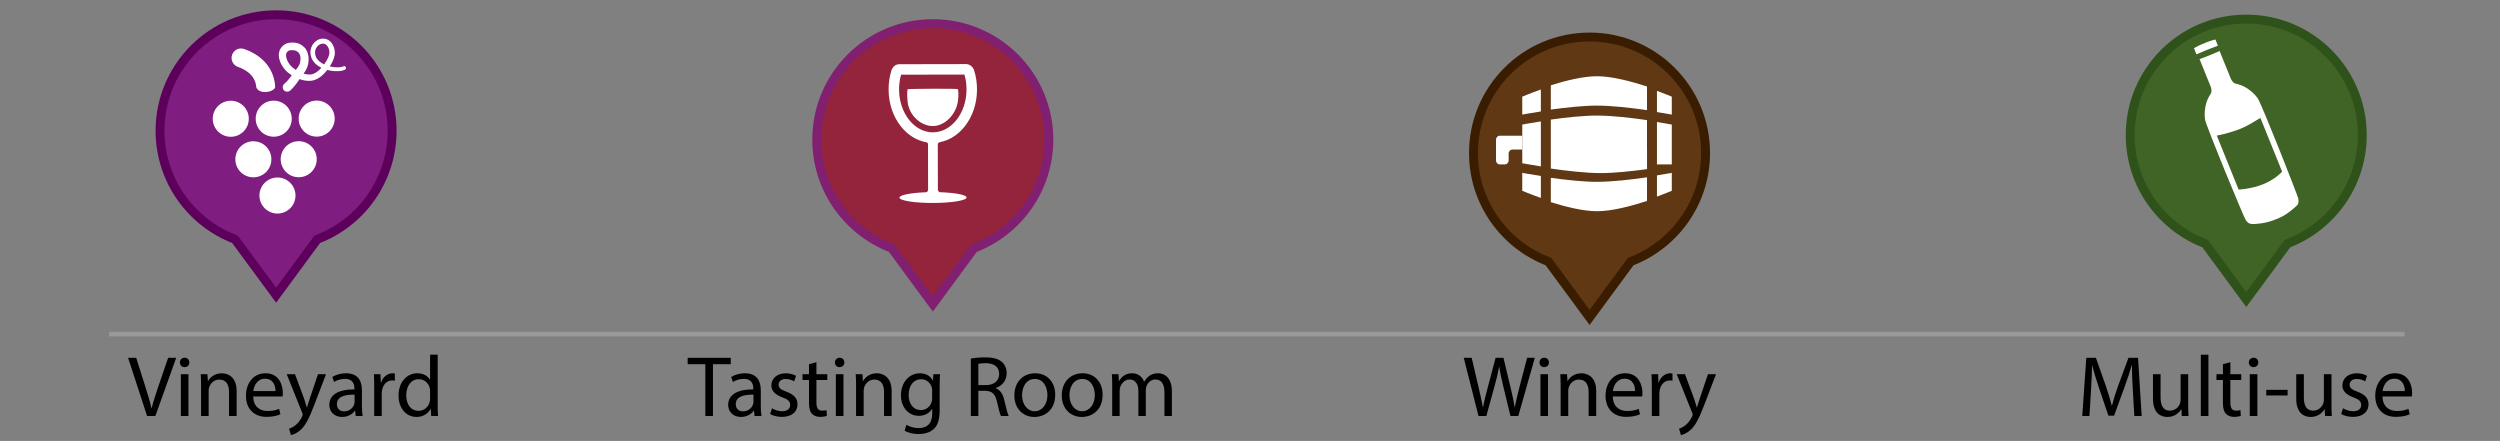 <?xml version="1.0" encoding="utf-8"?>
<!-- Generator: Adobe Illustrator 16.0.3, SVG Export Plug-In . SVG Version: 6.00 Build 0)  -->
<!DOCTYPE svg PUBLIC "-//W3C//DTD SVG 1.1//EN" "http://www.w3.org/Graphics/SVG/1.1/DTD/svg11.dtd">
<svg version="1.1" id="Layer_1" xmlns="http://www.w3.org/2000/svg" xmlns:xlink="http://www.w3.org/1999/xlink" x="0px" y="0px"
	 width="550px" height="97px" viewBox="0 0 550 97" enable-background="new 0 0 550 97" xml:space="preserve">
<rect x="0" y="0" width="550" height="97" fill="#808080" stroke="none"/>
<g>
	<path fill="#801D80" stroke="#5D005C" stroke-width="1.958" stroke-miterlimit="10" d="M86.266,28.773
		c0,10.905-6.839,20.213-16.47,23.875l-9.051,12.295l-9.051-12.295c-9.631-3.663-16.488-12.971-16.488-23.875
		c0-14.101,11.438-25.523,25.539-25.523C74.843,3.25,86.266,14.673,86.266,28.773z"/>
	<g>
		<path fill="#FFFFFF" d="M80.847,20.952"/>
		<g>
			<path fill="#FFFFFF" d="M60.525,19.284c0,0-0.477,0.956-2.229,0.96c-1.751,0.002-1.931-1.152-1.931-1.152l-0.002,0.037
				c0.003-0.307-0.089-3.041-4.025-4.421c-1.085-0.381-1.655-1.569-1.276-2.654c0.382-1.085,1.569-1.656,2.655-1.275
				C60.721,13.235,60.536,19.037,60.525,19.284z"/>
		</g>
		<g>
			<circle fill="#FFFFFF" cx="50.769" cy="26.127" r="3.966"/>
			<circle fill="#FFFFFF" cx="60.218" cy="26.11" r="3.966"/>
			<circle fill="#FFFFFF" cx="55.742" cy="35.043" r="3.966"/>
			<circle fill="#FFFFFF" cx="65.717" cy="35.027" r="3.966"/>
			<circle fill="#FFFFFF" cx="61.043" cy="43.017" r="3.966"/>
			<circle fill="#FFFFFF" cx="69.667" cy="26.093" r="3.966"/>
		</g>
		<path fill="#FFFFFF" d="M76.101,14.803c-0.081-0.205-0.315-0.309-0.522-0.225L75.52,14.6c0,0-0.033,0.014-0.099,0.04
			c-0.036,0.012-0.071,0.034-0.127,0.048c-0.054,0.015-0.118,0.032-0.186,0.052c-0.29,0.069-0.772,0.107-1.373,0.059
			c-0.316-0.025-0.645-0.08-1.012-0.156c-0.052-0.013-0.107-0.026-0.162-0.042c0.347-0.539,0.648-1.11,0.866-1.741
			c0.067-0.187,0.112-0.383,0.168-0.572L73.6,12.27l0.007-0.046l0.006-0.033l0.011-0.067c0.008-0.048,0.018-0.075,0.024-0.146
			c0.012-0.118,0.025-0.251,0.021-0.353c0.001-0.435-0.075-0.849-0.215-1.24c-0.138-0.389-0.344-0.758-0.629-1.079l-0.109-0.121
			l-0.122-0.111c-0.073-0.074-0.167-0.137-0.259-0.2c-0.087-0.068-0.197-0.114-0.294-0.168c-0.049-0.028-0.104-0.044-0.159-0.065
			L71.8,8.611l-0.04-0.014l-0.02-0.008c0,0-0.04-0.01-0.055-0.014l-0.246-0.053C71.32,8.508,71.2,8.497,71.078,8.491
			c-0.108,0.007-0.216,0.013-0.323,0.021c-0.105,0.021-0.21,0.04-0.312,0.063c-0.408,0.108-0.767,0.313-1.063,0.565
			c-0.588,0.505-0.964,1.193-1.062,1.93l-0.016,0.136l-0.004,0.036l-0.001,0.049v0.072l0.002,0.222
			c-0.008,0.13,0.023,0.329,0.05,0.508c0.021,0.188,0.081,0.34,0.128,0.502c0.042,0.163,0.126,0.307,0.195,0.456
			c0.3,0.583,0.746,1.026,1.198,1.354c0.279,0.2,0.564,0.364,0.844,0.502c-0.25,0.277-0.521,0.536-0.805,0.761
			c-0.256,0.201-0.533,0.375-0.804,0.501c-0.066,0.024-0.117,0.05-0.191,0.081l-0.133,0.043l-0.065,0.022l-0.021,0.006
			c0,0,0,0-0.001,0l-0.013,0.001l-0.204,0.043l-0.216,0.027c-0.293,0.021-0.61-0.007-0.929-0.067
			c-0.164-0.033-0.291-0.06-0.483-0.115c-0.017-0.004-0.036-0.01-0.054-0.016c0.26-0.357,0.537-0.778,0.747-1.3
			c0.03-0.073,0.058-0.149,0.088-0.225l0.005-0.014l0.012-0.033l0.008-0.024l0.014-0.045l0.028-0.094
			c0.021-0.083,0.043-0.168,0.066-0.253c0.016-0.077,0.031-0.157,0.047-0.237c0.057-0.318,0.086-0.645,0.083-0.979
			c-0.003-0.338-0.037-0.688-0.121-1.045c-0.087-0.359-0.226-0.733-0.46-1.092l-0.044-0.068l-0.024-0.031l-0.01-0.018
			c-0.004-0.003-0.004-0.003-0.004-0.003s-0.003-0.007-0.035-0.047l-0.072-0.088c-0.034-0.045-0.133-0.151-0.214-0.233
			c-0.165-0.161-0.31-0.272-0.477-0.39c-0.083-0.056-0.171-0.108-0.257-0.162c-0.09-0.048-0.18-0.097-0.275-0.143
			c-0.102-0.042-0.191-0.087-0.306-0.123l-0.167-0.051L65.41,9.49l-0.051-0.014l-0.03-0.006l-0.06-0.012l-0.117-0.024l-0.16-0.024
			c-0.11-0.016-0.221-0.029-0.312-0.032c-0.192-0.019-0.389-0.016-0.585-0.011L63.792,9.39c-0.103,0.012-0.212,0.031-0.317,0.049
			c-0.105,0.017-0.228,0.058-0.34,0.09c-0.056,0.012-0.122,0.041-0.188,0.072c-0.065,0.029-0.128,0.06-0.191,0.092l-0.048,0.025
			L62.65,9.755L62.597,9.79L62.49,9.865c-0.099,0.077-0.215,0.16-0.294,0.242c-0.175,0.157-0.329,0.354-0.462,0.56
			c-0.13,0.213-0.228,0.445-0.295,0.681c-0.065,0.236-0.095,0.477-0.102,0.71c-0.009,0.467,0.08,0.901,0.212,1.302
			c0.136,0.403,0.317,0.775,0.532,1.126c0.215,0.349,0.461,0.676,0.744,0.982c0.143,0.152,0.294,0.299,0.458,0.439l0.126,0.105
			l0.037,0.029l0.014,0.01l0.028,0.021l0.055,0.039l0.224,0.163c0.121,0.096,0.262,0.19,0.415,0.283
			c-0.038,0.048-0.071,0.099-0.106,0.147c-0.101,0.136-0.19,0.276-0.286,0.391c-0.188,0.232-0.356,0.463-0.494,0.603
			c-0.145,0.155-0.234,0.28-0.38,0.403c-0.258,0.237-0.395,0.362-0.395,0.362l-0.009,0.009c-0.004,0.005-0.008,0.009-0.015,0.013
			c-0.389,0.377-0.399,0.998-0.025,1.388c0.377,0.391,0.999,0.4,1.389,0.026c0,0,0.134-0.13,0.386-0.372
			c0.119-0.104,0.295-0.318,0.488-0.537c0.21-0.232,0.379-0.475,0.591-0.756c0.11-0.14,0.202-0.29,0.311-0.445
			c0.083-0.123,0.17-0.25,0.259-0.383c0.199,0.063,0.399,0.146,0.593,0.188c0.166,0.043,0.403,0.095,0.606,0.126
			c0.413,0.066,0.843,0.098,1.291,0.056c0.94-0.088,1.73-0.551,2.359-1.069c0.484-0.401,0.899-0.852,1.265-1.324
			c0.182,0.049,0.362,0.092,0.533,0.127c0.405,0.074,0.789,0.127,1.121,0.145c0.697,0.04,1.245-0.015,1.636-0.113
			c0.095-0.029,0.181-0.055,0.255-0.077c0.074-0.022,0.135-0.056,0.185-0.075c0.099-0.045,0.151-0.069,0.151-0.069
			C76.086,15.232,76.181,15.003,76.101,14.803z M65.479,15.633l0.008,0.002l0.006,0.004L65.479,15.633z M65.861,14.201
			c-0.15,0.348-0.383,0.682-0.644,1.012c-0.045,0.056-0.089,0.111-0.133,0.167c-0.137-0.089-0.277-0.185-0.429-0.309l-0.218-0.166
			l-0.056-0.041l-0.026-0.021l-0.001-0.001l-0.084-0.073c-0.111-0.099-0.218-0.208-0.322-0.322
			c-0.203-0.234-0.388-0.489-0.541-0.755c-0.307-0.529-0.502-1.118-0.475-1.583c0.014-0.233,0.074-0.42,0.175-0.58
			c0.058-0.076,0.113-0.153,0.194-0.218c0.04-0.04,0.068-0.049,0.098-0.079l0.103-0.068l0.048-0.029l0.011-0.002
			c0.012-0.004,0.024-0.007,0.034-0.012c0.01-0.006,0.021-0.014,0.049-0.019c0.047-0.008,0.081-0.025,0.141-0.032l0.174-0.022
			l0.188-0.011c0.132,0.002,0.262,0.003,0.394,0.019c0.069,0.004,0.119,0.014,0.168,0.02l0.077,0.012l0.118,0.028l0.059,0.011
			l0.006,0.002l0.008,0.003l0.06,0.022c0.039,0.008,0.089,0.039,0.132,0.057c0.046,0.021,0.093,0.051,0.141,0.078l0.137,0.091
			c0.041,0.035,0.089,0.066,0.129,0.102l0.058,0.053c0.021,0.018,0.039,0.034,0.044,0.043c0.024,0.028,0.036,0.028,0.093,0.105
			l0.044,0.056c0,0,0,0.001,0.001,0.004c0.003,0.001,0.004,0.003,0.004,0.003l0.002,0.004l0.008,0.014l0.018,0.028
			c0.188,0.297,0.273,0.752,0.264,1.191c-0.003,0.22-0.029,0.44-0.073,0.648l-0.035,0.151l-0.036,0.127l-0.029,0.093l-0.016,0.045
			l-0.004,0.013l-0.005,0.01L65.861,14.201z M72.46,11.78c0.003,0.02-0.013,0.077-0.021,0.117l-0.012,0.066l-0.004,0.019
			l-0.004,0.014c-0.05,0.15-0.088,0.306-0.146,0.454c-0.213,0.578-0.558,1.168-0.957,1.716c-0.302-0.142-0.599-0.313-0.877-0.527
			c-0.361-0.273-0.684-0.619-0.884-1.036c-0.044-0.107-0.103-0.207-0.128-0.322c-0.03-0.113-0.074-0.229-0.075-0.333
			c-0.014-0.109-0.043-0.201-0.031-0.365l0.002-0.222v-0.047l0.004-0.022l0.013-0.085c0.068-0.454,0.337-0.925,0.727-1.242
			c0.195-0.156,0.419-0.271,0.647-0.326c0.058-0.01,0.115-0.018,0.173-0.03c0.058,0,0.115-0.002,0.172-0.007
			c0.047,0.008,0.09,0.011,0.136,0.009l0.224,0.056l0.004,0.002l0.018,0.007l0.039,0.017c0.024,0.01,0.052,0.015,0.075,0.029
			c0.045,0.034,0.098,0.05,0.143,0.089c0.046,0.036,0.093,0.068,0.137,0.113L71.9,9.987l0.062,0.073
			c0.164,0.197,0.299,0.443,0.388,0.712c0.087,0.269,0.131,0.559,0.122,0.833C72.475,11.679,72.463,11.723,72.46,11.78z"/>
		<polygon fill="#FFFFFF" points="65.494,15.64 65.479,15.633 65.487,15.636 		"/>
	</g>
</g>
<g>
	<path fill="#93243B" stroke="#811F70" stroke-width="1.958" stroke-miterlimit="10" d="M230.746,30.725
		c0,10.906-6.839,20.214-16.47,23.876l-9.052,12.295l-9.052-12.295c-9.631-3.664-16.487-12.971-16.487-23.876
		c0-14.101,11.438-25.523,25.539-25.523C219.324,5.202,230.746,16.625,230.746,30.725z"/>
	<g>
		<path fill="#FFFFFF" d="M206.776,42.287c-0.016-0.003-0.031-0.003-0.046-0.008c-0.206-0.06-0.299-0.244-0.381-0.447
			c-0.007-0.03-0.01-0.056-0.015-0.086c0,0-0.015-7.962-0.019-9.953c0-0.018,0.003-0.042,0.004-0.06
			c-0.001-0.308,0.275-0.4,0.459-0.461c0.026-0.006,0.052-0.01,0.078-0.015c2.023-0.409,3.876-1.576,5.333-3.384
			c1.78-2.211,2.757-5.132,2.752-8.227c-0.003-1.443-0.217-2.844-0.638-4.174c-0.022-0.069-0.044-0.14-0.067-0.209
			c-0.285-0.614-0.84-1.074-1.514-1.154c-0.039-0.005-0.077-0.01-0.113-0.011c-3.066,0.005-11.179,0.021-14.53,0.027
			c-0.07,0-0.14,0.001-0.206,0.001c-0.806,0.002-1.358,0.464-1.695,1.172c-0.024,0.07-0.046,0.139-0.068,0.209
			c-0.415,1.331-0.624,2.733-0.621,4.175c0.006,3.096,0.994,6.014,2.783,8.218c1.482,1.826,3.369,2.992,5.425,3.378
			c0.013,0.002,0.031,0.007,0.051,0.013c0.265,0.048,0.449,0.231,0.414,0.463c0,0.02,0,0.038,0,0.054
			c0.004,2.004,0.02,9.888,0.02,9.888c0,0.018-0.001,0.042-0.002,0.065c-0.054,0.279-0.176,0.468-0.364,0.518
			c-0.031,0.005-0.043,0.011-0.073,0.016c-3.347,0.118-5.861,0.602-5.86,1.178c0.002,0.659,3.307,1.187,7.383,1.178
			c4.076-0.007,7.38-0.548,7.378-1.207C212.641,42.867,210.125,42.393,206.776,42.287z M197.794,19.677
			c-0.002-1.12,0.147-2.21,0.446-3.247l13.938-0.027c0.302,1.036,0.454,2.125,0.457,3.246c0.011,5.21-3.31,9.456-7.401,9.464
			C201.143,29.122,197.805,24.889,197.794,19.677z"/>
		<path fill="#FFFFFF" d="M210.72,19.612c-0.133-0.153-10.933-0.09-11.029,0.021c-0.096,0.112-0.166,1.166-0.022,2.69
			c0.298,3.154,3.033,5.416,5.553,5.41c2.521-0.004,5.067-2.365,5.528-5.498C210.911,21.137,210.854,19.765,210.72,19.612z"/>
	</g>
</g>
<g>
	<path fill="#603813" stroke="#3A1C00" stroke-width="1.958" stroke-miterlimit="10" d="M375.226,33.668
		c0,10.906-6.839,20.214-16.47,23.876l-9.052,12.295l-9.052-12.295c-9.631-3.662-16.487-12.97-16.487-23.876
		c0-14.101,11.438-25.523,25.539-25.523C363.803,8.146,375.226,19.568,375.226,33.668z"/>
	<g>
		<path fill="#FFFFFF" d="M367.794,41.971v-3.944c0,0-1.297,0.244-3.263,0.56v4.661C366.497,42.527,367.794,41.971,367.794,41.971z"
			/>
		<path fill="#FFFFFF" d="M334.896,38.027v3.944c0,0,1.67,0.715,4.092,1.574v-4.827C336.566,38.339,334.896,38.027,334.896,38.027z"
			/>
		<path fill="#FFFFFF" d="M351.346,40.003c-3.014,0-6.879-0.423-10.166-0.878v5.349c3.287,1.032,7.152,1.993,10.166,1.993
			c3.279,0,7.551-1.13,10.994-2.257v-5.2C358.896,39.505,354.625,40.003,351.346,40.003z"/>
		<path fill="#FFFFFF" d="M367.794,36.165v-8.762c0,0-1.298-0.243-3.263-0.56v9.321L367.794,36.165L367.794,36.165z"/>
		<path fill="#FFFFFF" d="M334.896,21.267v3.944c0,0,1.67-0.314,4.092-0.692V19.69C336.566,20.551,334.896,21.267,334.896,21.267z"
			/>
		<path fill="#FFFFFF" d="M351.346,23.234c3.271,0,7.546,0.498,10.994,0.994v-5.2c-3.448-1.126-7.724-2.258-10.994-2.258
			c-3.021,0-6.884,0.958-10.166,1.99v5.349C344.462,23.656,348.325,23.234,351.346,23.234z"/>
		<path fill="#FFFFFF" d="M367.794,25.211v-3.944c0,0-1.298-0.556-3.263-1.275v4.66C366.496,24.968,367.794,25.211,367.794,25.211z"
			/>
		<path fill="#FFFFFF" d="M362.345,32.711v4.497c-3.286,0.45-7.146,0.872-10.172,0.872c-3.271,0-7.545-0.499-10.991-0.997V26.307
			c3.278-0.46,7.146-0.882,10.164-0.882c3.271,0,7.543,0.499,10.99,0.997v6.29L362.345,32.711L362.345,32.711z"/>
		<path fill="#FFFFFF" d="M334.896,29.864v3.04h-2.184c-0.444,0-0.811,0.398-0.811,0.885v1.494c0,0.486-0.365,0.883-0.812,0.883
			h-1.16c-0.443,0-0.808-0.397-0.808-0.883v-4.534c0-0.485,0.363-0.885,0.808-0.885H334.896z"/>
		<path fill="#FFFFFF" d="M338.99,26.71v9.894c-2.42-0.383-4.09-0.69-4.09-0.69V27.4C334.9,27.4,336.57,27.093,338.99,26.71z"/>
	</g>
</g>
<g>
	<path fill="#406425" stroke="#2E521A" stroke-width="1.958" stroke-miterlimit="10" d="M519.704,29.719
		c0,10.906-6.839,20.215-16.47,23.876l-9.052,12.296l-9.052-12.296c-9.632-3.663-16.487-12.97-16.487-23.876
		c0-14.101,11.438-25.523,25.539-25.523C508.281,4.196,519.704,15.619,519.704,29.719z"/>
	<g>
		<path fill="#FFFFFF" d="M484.984,11.2l0.029-0.013l0.824-0.333c1.05-0.425,1.853-0.718,2.103-0.808
			c-0.349-0.861-0.493-1.222-0.549-1.357c0,0-0.934,0.204-2.158,0.7l-0.796,0.322l-0.025,0.016
			c-1.056,0.452-1.741,0.873-1.741,0.873c0.055,0.135,0.2,0.496,0.549,1.357C483.438,11.857,484.091,11.567,484.984,11.2z"/>
		<path fill="#FFFFFF" d="M496.688,21.606c-0.54-0.784-1.702-1.907-2.99-2.561c-0.396-0.201-0.819-0.364-1.257-0.49
			c-0.361-0.104-0.78-0.14-1.059-0.386c-0.239-0.213-0.476-0.548-0.595-0.839c-0.611-1.511-1.806-4.464-2.476-6.116
			c-0.329,0.154-1.035,0.473-2.273,0.974c-1.177,0.477-1.825,0.708-2.139,0.815c0.669,1.653,1.86,4.604,2.474,6.113
			c0.117,0.292,0.179,0.697,0.154,1.018c-0.028,0.369-0.305,0.686-0.49,1.012c-0.228,0.394-0.418,0.807-0.563,1.227
			c-0.472,1.366-0.524,2.979-0.368,3.919c0.247,1.505,8.484,21.374,8.926,22.067c0.24,0.379,0.566,0.754,1.018,0.864
			c0.541,0.135,1.127,0.039,1.673-0.005c1.1-0.088,2.19-0.314,3.229-0.688c1-0.362,2.004-0.774,2.899-1.351
			c0.728-0.466,1.408-1.017,2.056-1.587c0.167-0.147,0.326-0.298,0.479-0.459c0.224-0.231,0.391-0.687,0.23-1.46
			C505.449,42.867,497.555,22.859,496.688,21.606z M497.929,40.519c-2.687,1.086-5.434,1.182-5.434,1.182l-4.805-11.875
			c0,0,2.517-0.426,5.244-1.51c1.525-0.607,3.168-1.673,4.353-2.373c0.439,1.089,4.782,11.822,4.782,11.822
			S500.587,39.443,497.929,40.519z"/>
	</g>
</g>
<g enable-background="new    ">
	<path d="M325.271,91.521l-3.249-12.804h1.747l1.52,6.478c0.381,1.596,0.723,3.191,0.951,4.427h0.037
		c0.209-1.273,0.608-2.793,1.045-4.445l1.71-6.459h1.729l1.558,6.497c0.361,1.52,0.703,3.039,0.893,4.388h0.039
		c0.266-1.405,0.627-2.83,1.025-4.426l1.691-6.459h1.689l-3.628,12.804H332.3l-1.614-6.668c-0.399-1.634-0.666-2.888-0.836-4.18
		h-0.039c-0.228,1.273-0.512,2.527-0.987,4.18L327,91.521H325.271z"/>
	<path d="M340.756,79.743c0.02,0.57-0.398,1.026-1.064,1.026c-0.588,0-1.006-0.456-1.006-1.026c0-0.589,0.437-1.045,1.045-1.045
		C340.357,78.698,340.756,79.154,340.756,79.743z M338.895,91.521v-9.194h1.672v9.194H338.895z"/>
	<path d="M343.34,84.815c0-0.95-0.02-1.729-0.076-2.488h1.482l0.095,1.52h0.038c0.455-0.874,1.52-1.729,3.039-1.729
		c1.273,0,3.249,0.76,3.249,3.913v5.49h-1.672v-5.3c0-1.482-0.551-2.717-2.128-2.717c-1.102,0-1.957,0.778-2.242,1.71
		c-0.075,0.209-0.113,0.493-0.113,0.778v5.528h-1.672V84.815z"/>
	<path d="M354.816,87.229c0.037,2.261,1.48,3.191,3.152,3.191c1.197,0,1.92-0.209,2.546-0.476l0.285,1.197
		c-0.589,0.266-1.596,0.57-3.059,0.57c-2.831,0-4.521-1.862-4.521-4.636s1.634-4.958,4.313-4.958c3.001,0,3.8,2.641,3.8,4.331
		c0,0.342-0.038,0.608-0.057,0.779H354.816z M359.717,86.031c0.02-1.063-0.437-2.717-2.317-2.717c-1.69,0-2.432,1.558-2.565,2.717
		H359.717z"/>
	<path d="M363.404,85.195c0-1.083-0.02-2.014-0.076-2.868h1.463l0.057,1.805h0.076c0.418-1.235,1.425-2.014,2.545-2.014
		c0.19,0,0.323,0.019,0.476,0.057v1.577c-0.171-0.038-0.343-0.058-0.569-0.058c-1.179,0-2.015,0.894-2.242,2.147
		c-0.038,0.228-0.076,0.493-0.076,0.778v4.901h-1.652V85.195z"/>
	<path d="M370.699,82.327l2.014,5.433c0.209,0.608,0.438,1.33,0.589,1.881h0.038c0.171-0.551,0.361-1.254,0.589-1.919l1.823-5.395
		h1.768l-2.508,6.554c-1.197,3.153-2.014,4.769-3.154,5.756c-0.816,0.723-1.633,1.007-2.051,1.083l-0.418-1.405
		c0.418-0.134,0.969-0.399,1.463-0.817c0.455-0.36,1.025-1.007,1.405-1.861c0.076-0.171,0.134-0.305,0.134-0.399
		s-0.039-0.228-0.115-0.437l-3.4-8.473H370.699z"/>
</g>
<g enable-background="new    ">
	<path d="M469.227,85.898c-0.096-1.786-0.209-3.933-0.189-5.528h-0.058c-0.437,1.501-0.969,3.097-1.614,4.863l-2.262,6.212h-1.254
		l-2.07-6.098c-0.607-1.805-1.121-3.458-1.481-4.978h-0.038c-0.038,1.596-0.133,3.742-0.247,5.661l-0.342,5.49h-1.577l0.893-12.804
		h2.109l2.185,6.192c0.532,1.577,0.969,2.982,1.292,4.313h0.057c0.323-1.292,0.779-2.697,1.35-4.313l2.279-6.192h2.108l0.798,12.804
		h-1.615L469.227,85.898z"/>
	<path d="M481.405,89.014c0,0.95,0.019,1.786,0.076,2.508H480l-0.096-1.501h-0.037c-0.438,0.741-1.406,1.71-3.04,1.71
		c-1.444,0-3.173-0.798-3.173-4.027v-5.376h1.672v5.091c0,1.748,0.532,2.926,2.052,2.926c1.121,0,1.899-0.779,2.204-1.52
		c0.095-0.247,0.151-0.551,0.151-0.855v-5.642h1.672V89.014z"/>
	<path d="M484.18,78.033h1.672v13.488h-1.672V78.033z"/>
	<path d="M490.678,79.687v2.641h2.394V83.6h-2.394v4.958c0,1.14,0.323,1.786,1.254,1.786c0.438,0,0.76-0.057,0.969-0.114
		l0.076,1.254c-0.323,0.133-0.836,0.229-1.482,0.229c-0.778,0-1.405-0.247-1.805-0.703c-0.475-0.494-0.646-1.312-0.646-2.394V83.6
		h-1.425v-1.272h1.425v-2.204L490.678,79.687z"/>
	<path d="M496.814,79.743c0.02,0.57-0.398,1.026-1.063,1.026c-0.589,0-1.007-0.456-1.007-1.026c0-0.589,0.438-1.045,1.045-1.045
		C496.416,78.698,496.814,79.154,496.814,79.743z M494.953,91.521v-9.194h1.672v9.194H494.953z"/>
	<path d="M503.274,85.766V87h-4.692v-1.234H503.274z"/>
	<path d="M512.926,89.014c0,0.95,0.02,1.786,0.076,2.508h-1.482l-0.094-1.501h-0.039c-0.437,0.741-1.405,1.71-3.039,1.71
		c-1.443,0-3.173-0.798-3.173-4.027v-5.376h1.672v5.091c0,1.748,0.532,2.926,2.052,2.926c1.121,0,1.9-0.779,2.203-1.52
		c0.096-0.247,0.152-0.551,0.152-0.855v-5.642h1.672V89.014z"/>
	<path d="M515.473,89.812c0.494,0.323,1.368,0.665,2.203,0.665c1.217,0,1.787-0.607,1.787-1.368c0-0.798-0.476-1.234-1.711-1.69
		c-1.652-0.589-2.432-1.501-2.432-2.603c0-1.481,1.197-2.697,3.173-2.697c0.931,0,1.748,0.266,2.261,0.569l-0.418,1.216
		c-0.361-0.228-1.025-0.531-1.881-0.531c-0.988,0-1.539,0.569-1.539,1.254c0,0.76,0.551,1.102,1.748,1.558
		c1.596,0.607,2.413,1.405,2.413,2.773c0,1.614-1.254,2.755-3.438,2.755c-1.007,0-1.938-0.247-2.584-0.627L515.473,89.812z"/>
	<path d="M524.156,87.229c0.037,2.261,1.48,3.191,3.152,3.191c1.197,0,1.92-0.209,2.546-0.476l0.285,1.197
		c-0.589,0.266-1.596,0.57-3.059,0.57c-2.831,0-4.521-1.862-4.521-4.636s1.634-4.958,4.313-4.958c3.001,0,3.8,2.641,3.8,4.331
		c0,0.342-0.038,0.608-0.057,0.779H524.156z M529.057,86.031c0.02-1.063-0.437-2.717-2.317-2.717c-1.69,0-2.432,1.558-2.565,2.717
		H529.057z"/>
</g>
<g enable-background="new    ">
	<path d="M155.179,80.123h-3.895v-1.405h9.479v1.405h-3.913v11.398h-1.672V80.123z"/>
	<path d="M166.009,91.521l-0.133-1.159h-0.057c-0.513,0.723-1.501,1.368-2.812,1.368c-1.862,0-2.812-1.311-2.812-2.641
		c0-2.223,1.976-3.438,5.528-3.42V85.48c0-0.76-0.209-2.128-2.089-2.128c-0.855,0-1.748,0.267-2.394,0.684l-0.38-1.102
		c0.76-0.494,1.862-0.816,3.021-0.816c2.812,0,3.495,1.918,3.495,3.761v3.438c0,0.798,0.038,1.577,0.152,2.204H166.009z
		 M165.762,86.829c-1.824-0.038-3.895,0.285-3.895,2.07c0,1.083,0.722,1.597,1.577,1.597c1.197,0,1.957-0.761,2.223-1.539
		c0.057-0.171,0.095-0.361,0.095-0.532V86.829z"/>
	<path d="M169.847,89.812c0.494,0.323,1.368,0.665,2.204,0.665c1.216,0,1.786-0.607,1.786-1.368c0-0.798-0.475-1.234-1.71-1.69
		c-1.653-0.589-2.432-1.501-2.432-2.603c0-1.481,1.197-2.697,3.172-2.697c0.931,0,1.748,0.266,2.261,0.569l-0.418,1.216
		c-0.361-0.228-1.026-0.531-1.88-0.531c-0.988,0-1.539,0.569-1.539,1.254c0,0.76,0.551,1.102,1.748,1.558
		c1.596,0.607,2.413,1.405,2.413,2.773c0,1.614-1.254,2.755-3.438,2.755c-1.007,0-1.938-0.247-2.584-0.627L169.847,89.812z"/>
	<path d="M179.613,79.687v2.641h2.394V83.6h-2.394v4.958c0,1.14,0.323,1.786,1.254,1.786c0.437,0,0.76-0.057,0.969-0.114
		l0.076,1.254c-0.323,0.133-0.836,0.229-1.482,0.229c-0.779,0-1.406-0.247-1.805-0.703c-0.475-0.494-0.646-1.312-0.646-2.394V83.6
		h-1.425v-1.272h1.425v-2.204L179.613,79.687z"/>
	<path d="M185.75,79.743c0.019,0.57-0.399,1.026-1.064,1.026c-0.589,0-1.007-0.456-1.007-1.026c0-0.589,0.437-1.045,1.045-1.045
		C185.351,78.698,185.75,79.154,185.75,79.743z M183.888,91.521v-9.194h1.672v9.194H183.888z"/>
	<path d="M188.334,84.815c0-0.95-0.019-1.729-0.076-2.488h1.481l0.095,1.52h0.038c0.456-0.874,1.52-1.729,3.04-1.729
		c1.272,0,3.249,0.76,3.249,3.913v5.49h-1.672v-5.3c0-1.482-0.551-2.717-2.128-2.717c-1.102,0-1.957,0.778-2.242,1.71
		c-0.076,0.209-0.114,0.493-0.114,0.778v5.528h-1.672V84.815z"/>
	<path d="M206.801,82.327c-0.038,0.665-0.076,1.405-0.076,2.526v5.338c0,2.109-0.418,3.4-1.311,4.198
		c-0.893,0.836-2.185,1.103-3.344,1.103c-1.102,0-2.317-0.267-3.059-0.76l0.418-1.273c0.608,0.38,1.558,0.722,2.698,0.722
		c1.71,0,2.963-0.893,2.963-3.21v-1.026h-0.038c-0.513,0.855-1.501,1.539-2.926,1.539c-2.28,0-3.914-1.938-3.914-4.483
		c0-3.115,2.033-4.882,4.142-4.882c1.596,0,2.47,0.836,2.869,1.596h0.038l0.076-1.387H206.801z M205.072,85.955
		c0-0.285-0.019-0.531-0.095-0.76c-0.304-0.969-1.121-1.767-2.336-1.767c-1.596,0-2.736,1.349-2.736,3.477
		c0,1.805,0.912,3.306,2.717,3.306c1.026,0,1.957-0.646,2.317-1.71c0.095-0.285,0.133-0.608,0.133-0.893V85.955z"/>
	<path d="M213.584,78.889c0.836-0.171,2.033-0.267,3.172-0.267c1.767,0,2.907,0.323,3.705,1.045c0.646,0.57,1.007,1.444,1.007,2.432
		c0,1.691-1.064,2.812-2.413,3.268v0.058c0.988,0.342,1.577,1.253,1.881,2.583c0.418,1.786,0.722,3.021,0.988,3.515h-1.71
		c-0.209-0.361-0.494-1.463-0.855-3.059c-0.38-1.767-1.063-2.432-2.564-2.488h-1.558v5.547h-1.653V78.889z M215.237,84.721h1.69
		c1.767,0,2.888-0.969,2.888-2.432c0-1.653-1.197-2.375-2.944-2.394c-0.798,0-1.368,0.075-1.634,0.151V84.721z"/>
	<path d="M232.146,86.849c0,3.4-2.355,4.882-4.578,4.882c-2.489,0-4.408-1.824-4.408-4.73c0-3.077,2.014-4.882,4.56-4.882
		C230.36,82.118,232.146,84.036,232.146,86.849z M224.851,86.943c0,2.014,1.159,3.533,2.792,3.533c1.596,0,2.793-1.501,2.793-3.571
		c0-1.558-0.779-3.533-2.755-3.533S224.851,85.195,224.851,86.943z"/>
	<path d="M242.577,86.849c0,3.4-2.355,4.882-4.578,4.882c-2.489,0-4.408-1.824-4.408-4.73c0-3.077,2.014-4.882,4.56-4.882
		C240.792,82.118,242.577,84.036,242.577,86.849z M235.282,86.943c0,2.014,1.159,3.533,2.792,3.533c1.596,0,2.793-1.501,2.793-3.571
		c0-1.558-0.779-3.533-2.755-3.533S235.282,85.195,235.282,86.943z"/>
	<path d="M244.687,84.815c0-0.95-0.019-1.729-0.076-2.488h1.462l0.076,1.481h0.057c0.513-0.874,1.368-1.69,2.887-1.69
		c1.254,0,2.204,0.76,2.603,1.843h0.038c0.285-0.514,0.646-0.912,1.026-1.197c0.551-0.418,1.159-0.646,2.033-0.646
		c1.216,0,3.021,0.798,3.021,3.989v5.414h-1.634v-5.205c0-1.767-0.646-2.831-1.995-2.831c-0.95,0-1.69,0.703-1.976,1.521
		c-0.076,0.228-0.133,0.531-0.133,0.836v5.68h-1.634v-5.509c0-1.463-0.646-2.527-1.919-2.527c-1.045,0-1.805,0.836-2.071,1.672
		c-0.095,0.247-0.133,0.532-0.133,0.817v5.547h-1.634V84.815z"/>
</g>
<g enable-background="new    ">
	<path d="M32.357,91.521l-4.179-12.804h1.786l1.995,6.307c0.551,1.729,1.026,3.286,1.368,4.787h0.038
		c0.361-1.481,0.893-3.097,1.463-4.769l2.166-6.325h1.767l-4.578,12.804H32.357z"/>
	<path d="M41.648,79.743c0.019,0.57-0.399,1.026-1.064,1.026c-0.589,0-1.007-0.456-1.007-1.026c0-0.589,0.437-1.045,1.045-1.045
		C41.25,78.698,41.648,79.154,41.648,79.743z M39.787,91.521v-9.194h1.672v9.194H39.787z"/>
	<path d="M44.232,84.815c0-0.95-0.019-1.729-0.076-2.488h1.481l0.095,1.52h0.038c0.456-0.874,1.52-1.729,3.04-1.729
		c1.272,0,3.249,0.76,3.249,3.913v5.49h-1.672v-5.3c0-1.482-0.551-2.717-2.128-2.717c-1.102,0-1.957,0.778-2.242,1.71
		c-0.076,0.209-0.114,0.493-0.114,0.778v5.528h-1.672V84.815z"/>
	<path d="M55.708,87.229c0.038,2.261,1.481,3.191,3.153,3.191c1.197,0,1.919-0.209,2.545-0.476l0.285,1.197
		c-0.589,0.266-1.596,0.57-3.059,0.57c-2.831,0-4.521-1.862-4.521-4.636s1.634-4.958,4.313-4.958c3.001,0,3.799,2.641,3.799,4.331
		c0,0.342-0.038,0.608-0.057,0.779H55.708z M60.609,86.031c0.019-1.063-0.437-2.717-2.317-2.717c-1.691,0-2.432,1.558-2.565,2.717
		H60.609z"/>
	<path d="M64.904,82.327l2.014,5.433c0.209,0.608,0.437,1.33,0.589,1.881h0.038c0.171-0.551,0.361-1.254,0.589-1.919l1.824-5.395
		h1.767l-2.507,6.554c-1.197,3.153-2.014,4.769-3.154,5.756c-0.817,0.723-1.634,1.007-2.051,1.083l-0.418-1.405
		c0.418-0.134,0.969-0.399,1.462-0.817c0.456-0.36,1.026-1.007,1.406-1.861c0.076-0.171,0.133-0.305,0.133-0.399
		s-0.038-0.228-0.114-0.437l-3.4-8.473H64.904z"/>
	<path d="M78.26,91.521l-0.133-1.159H78.07c-0.513,0.723-1.501,1.368-2.812,1.368c-1.862,0-2.812-1.311-2.812-2.641
		c0-2.223,1.976-3.438,5.528-3.42V85.48c0-0.76-0.209-2.128-2.089-2.128c-0.855,0-1.748,0.267-2.394,0.684l-0.38-1.102
		c0.76-0.494,1.862-0.816,3.021-0.816c2.812,0,3.495,1.918,3.495,3.761v3.438c0,0.798,0.038,1.577,0.152,2.204H78.26z
		 M78.013,86.829c-1.824-0.038-3.895,0.285-3.895,2.07c0,1.083,0.722,1.597,1.577,1.597c1.197,0,1.957-0.761,2.223-1.539
		c0.057-0.171,0.095-0.361,0.095-0.532V86.829z"/>
	<path d="M82.327,85.195c0-1.083-0.019-2.014-0.076-2.868h1.462l0.057,1.805h0.076c0.418-1.235,1.425-2.014,2.545-2.014
		c0.19,0,0.323,0.019,0.475,0.057v1.577c-0.171-0.038-0.342-0.058-0.57-0.058c-1.178,0-2.014,0.894-2.242,2.147
		c-0.038,0.228-0.076,0.493-0.076,0.778v4.901h-1.653V85.195z"/>
	<path d="M96.291,78.033v11.113c0,0.817,0.019,1.748,0.076,2.375h-1.501l-0.076-1.596h-0.038c-0.513,1.025-1.634,1.805-3.135,1.805
		c-2.223,0-3.933-1.881-3.933-4.673c-0.019-3.059,1.881-4.939,4.123-4.939c1.406,0,2.355,0.665,2.773,1.405h0.038v-5.49H96.291z
		 M94.619,86.069c0-0.209-0.019-0.494-0.076-0.703c-0.247-1.063-1.159-1.938-2.413-1.938c-1.729,0-2.754,1.52-2.754,3.553
		c0,1.861,0.912,3.4,2.717,3.4c1.121,0,2.146-0.741,2.451-1.995c0.057-0.228,0.076-0.456,0.076-0.722V86.069z"/>
</g>
<line fill="none" stroke="#999999" stroke-miterlimit="10" x1="24" y1="73.5" x2="529" y2="73.5"/>
</svg>
